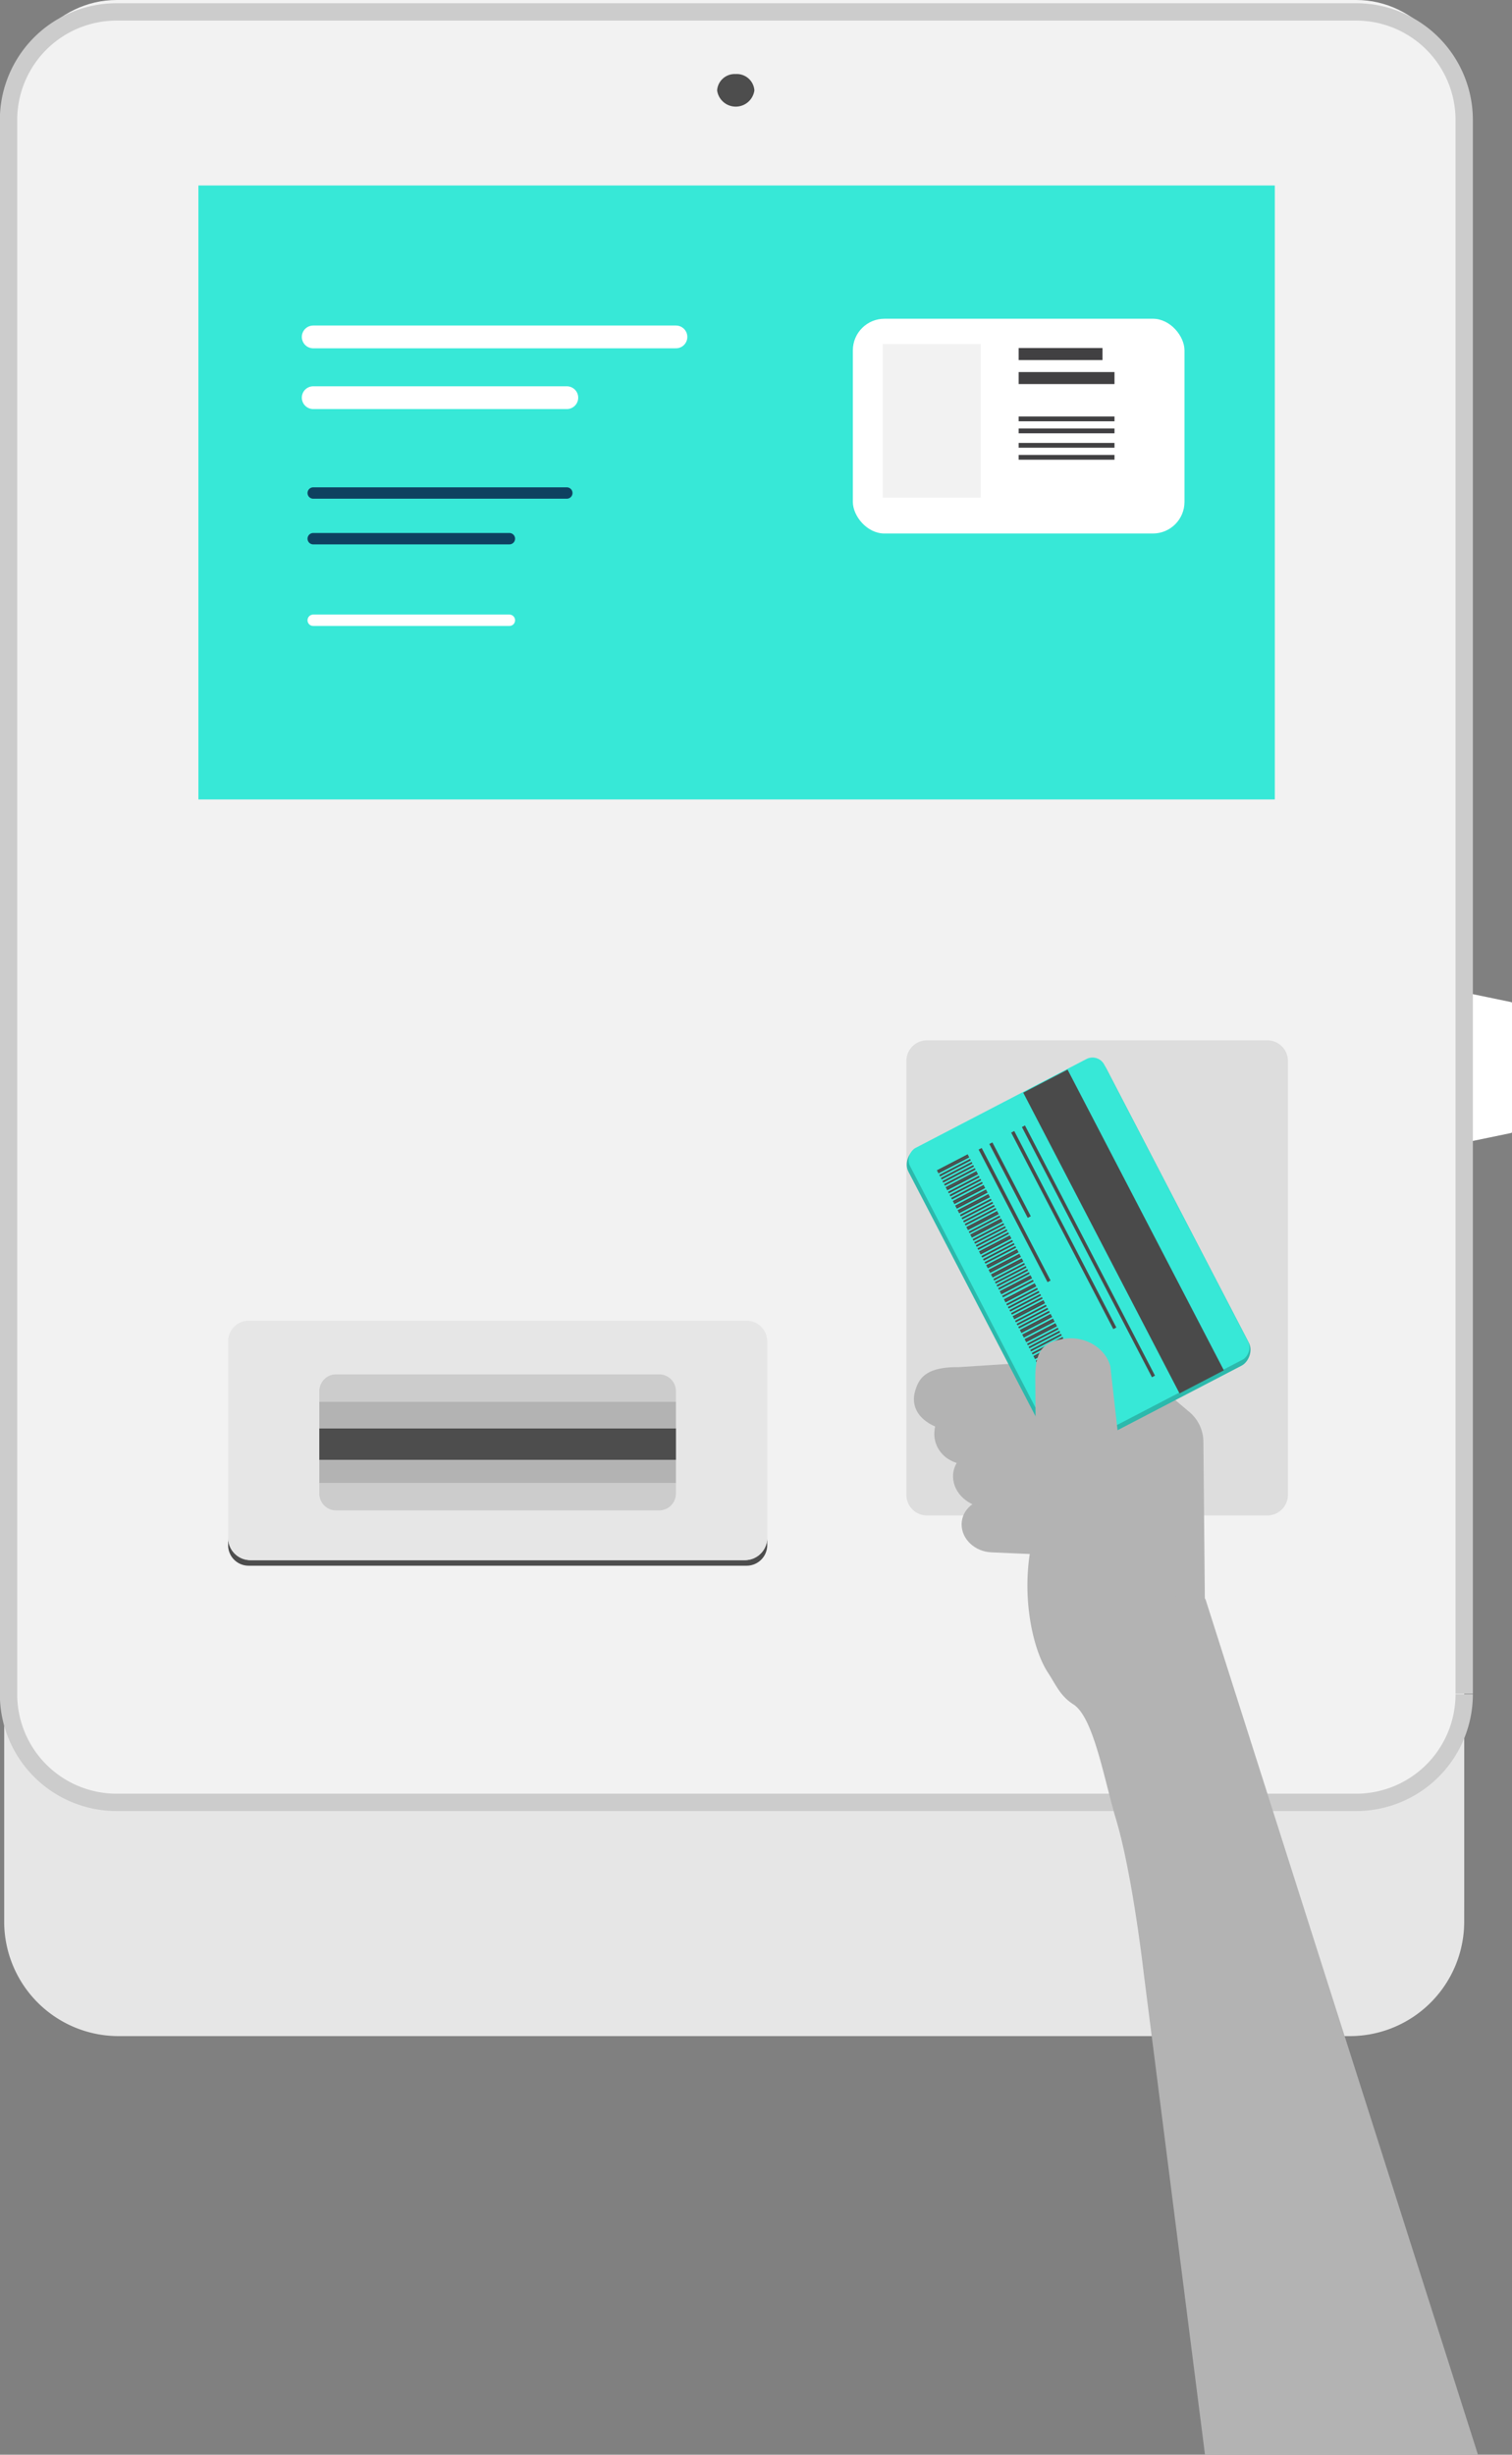 <svg id="bd2c4a29-e9a3-4de3-8f83-671b67eceb75" data-name="Layer 1" xmlns="http://www.w3.org/2000/svg" viewBox="0 0 360 584">
  <rect x="0" y="0" width="360" height="584" fill="#808080" stroke="none"/>
  <title>douro-stateID-amazonite</title>
  <path d="M27.774,481.498H322.91c14.203,0,25.717-13.015,25.717-29.07V29.07C348.627,13.015,337.113,0,322.91,0H27.774C13.571,0,2.057,13.015,2.057,29.07V452.427C2.057,468.482,13.571,481.498,27.774,481.498Z" fill="#f2f2f2"/>
  <g>
    <g>
      <g>
        <path d="M360.997,240.116v27.725a1.781,1.781,0,0,1-1.415,1.752l-10.964,2.269V236.094l10.964,2.269A1.781,1.781,0,0,1,360.997,240.116Z" fill="#fff"/>
        <path d="M348.618,403.074v54.102a27.241,27.241,0,0,1-27.231,27.231H28.229A27.241,27.241,0,0,1,.998,457.176V403.074H2.032A25.736,25.736,0,0,0,27.757,428.799H322.892A25.736,25.736,0,0,0,348.618,403.074Z" fill="#e6e6e6"/>
        <path d="M348.618,402.961v.112A25.736,25.736,0,0,1,322.892,428.799H27.757A25.736,25.736,0,0,1,2.032,403.074V28.56A25.722,25.722,0,0,1,27.757,2.835H322.892a25.722,25.722,0,0,1,25.725,25.725V402.961ZM306.648,355.644V252.406a4.895,4.895,0,0,0-4.898-4.898H220.709a4.881,4.881,0,0,0-4.898,4.898V355.644a4.895,4.895,0,0,0,4.898,4.898H301.75A4.909,4.909,0,0,0,306.648,355.644Zm-2.404-165.452V44.13h-.719v-.067H47.237v.067H46.405V190.193h.831v.09H303.525v-.09ZM182.672,367.597V319.112a4.909,4.909,0,0,0-4.898-4.898H59.189a4.89,4.89,0,0,0-4.875,4.898V367.597a4.876,4.876,0,0,0,4.875,4.898H177.774A4.895,4.895,0,0,0,182.672,367.597Zm-3.056-346.092a4.476,4.476,0,0,0-8.875,0,4.48,4.48,0,0,0,8.875,0Z" fill="#f2f2f2"/>
        <path d="M306.648,252.406V355.644a4.909,4.909,0,0,1-4.898,4.898H220.709a4.895,4.895,0,0,1-4.898-4.898V252.406a4.881,4.881,0,0,1,4.898-4.898H301.75A4.895,4.895,0,0,1,306.648,252.406ZM263.308,306.305a2.078,2.078,0,1,0-2.089,2.089A2.067,2.067,0,0,0,263.308,306.305Z" fill="#ddd"/>
        <rect x="303.525" y="44.13" width="0.719" height="146.062" fill="#f2f2f2"/>
        <rect x="47.237" y="44.13" width="256.288" height="146.062" fill="#37e8d7"/>
        <path d="M261.218,304.238a2.078,2.078,0,1,1-2.067,2.067A2.067,2.067,0,0,1,261.218,304.238Z" fill="#4d4d4d"/>
        <path d="M182.672,365.845v1.752a4.895,4.895,0,0,1-4.898,4.898H59.189a4.876,4.876,0,0,1-4.875-4.898v-1.752a5.322,5.322,0,0,0,5.325,5.325h117.708A5.322,5.322,0,0,0,182.672,365.845Z" fill="#4d4d4d"/>
        <path d="M182.672,319.112v46.733a5.322,5.322,0,0,1-5.325,5.325H59.639a5.322,5.322,0,0,1-5.325-5.325v-46.733a4.89,4.89,0,0,1,4.875-4.898H177.774A4.909,4.909,0,0,1,182.672,319.112Zm-21.726,36.218V330.975a4.018,4.018,0,0,0-4.022-4.022H80.039a4.018,4.018,0,0,0-4.022,4.022v24.355a4.018,4.018,0,0,0,4.022,4.022h76.884A4.018,4.018,0,0,0,160.945,355.33Z" fill="#e6e6e6"/>
        <path d="M175.167,17.619a4.195,4.195,0,0,1,4.449,3.887,4.48,4.48,0,0,1-8.875,0A4.188,4.188,0,0,1,175.167,17.619Z" fill="#4d4d4d"/>
        <path d="M160.945,352.813v2.516a4.018,4.018,0,0,1-4.022,4.022H80.039a4.018,4.018,0,0,1-4.022-4.022v-2.516Z" fill="#ccc"/>
        <rect x="76.018" y="347.309" width="84.928" height="5.505" fill="#b3b3b3"/>
        <rect x="76.018" y="339.805" width="84.928" height="7.504" fill="#4d4d4d"/>
        <rect x="76.018" y="333.491" width="84.928" height="6.313" fill="#b3b3b3"/>
        <path d="M160.945,330.975v2.516H76.018v-2.516a4.018,4.018,0,0,1,4.022-4.022h76.884A4.018,4.018,0,0,1,160.945,330.975Z" fill="#ccc"/>
        <rect x="46.405" y="44.13" width="0.831" height="146.062" fill="#f2f2f2"/>
      </g>
      <path d="M348.618,402.961V28.56A25.722,25.722,0,0,0,322.892,2.835H27.757A25.722,25.722,0,0,0,2.032,28.56v374.513A25.736,25.736,0,0,0,27.757,428.799H322.892a25.736,25.736,0,0,0,25.725-25.725" fill="none" stroke="#ccc" stroke-miterlimit="10" stroke-width="4.13"/>
    </g>
    <line x1="74.573" y1="80.156" x2="160.941" y2="80.156" fill="none" stroke="#fff" stroke-linecap="round" stroke-linejoin="round" stroke-width="5.418"/>
    <line x1="74.573" y1="94.609" x2="134.96" y2="94.609" fill="none" stroke="#fff" stroke-linecap="round" stroke-linejoin="round" stroke-width="5.418"/>
    <line x1="74.573" y1="117.292" x2="134.96" y2="117.292" fill="none" stroke="#0e4160" stroke-linecap="round" stroke-linejoin="round" stroke-width="2.709"/>
    <line x1="74.573" y1="128.159" x2="121.285" y2="128.159" fill="none" stroke="#0e4160" stroke-linecap="round" stroke-linejoin="round" stroke-width="2.709"/>
    <line x1="74.573" y1="147.567" x2="121.285" y2="147.567" fill="none" stroke="#fff" stroke-linecap="round" stroke-linejoin="round" stroke-width="2.709"/>
    <rect x="203.059" y="75.832" width="78.963" height="51.094" rx="7.528" fill="#fff"/>
    <rect x="210.174" y="81.863" width="23.337" height="36.538" fill="#f2f2f2"/>
    <line x1="242.54" y1="84.23" x2="262.498" y2="84.23" fill="none" stroke="#414042" stroke-miterlimit="10" stroke-width="2.857"/>
    <line x1="242.54" y1="89.944" x2="265.355" y2="89.944" fill="none" stroke="#414042" stroke-miterlimit="10" stroke-width="2.857"/>
    <line x1="242.54" y1="99.658" x2="265.355" y2="99.658" fill="none" stroke="#414042" stroke-miterlimit="10" stroke-width="1.143"/>
    <line x1="242.54" y1="102.516" x2="265.355" y2="102.516" fill="none" stroke="#414042" stroke-miterlimit="10" stroke-width="1.143"/>
    <line x1="242.54" y1="105.944" x2="265.355" y2="105.944" fill="none" stroke="#414042" stroke-miterlimit="10" stroke-width="1.143"/>
    <line x1="242.54" y1="108.801" x2="265.355" y2="108.801" fill="none" stroke="#414042" stroke-miterlimit="10" stroke-width="1.143"/>
    <g>
      <polygon points="237.457 357.504 263.45 373.057 280.18 347.691 254.774 333.882 237.457 357.504" fill="#b3b3b3"/>
      <path d="M231.277,332.994a.279.279,0,0,0,.063.003l0-.006,34.811,7.777-3.31,7.798-32.512-.157 0-.003c-.021 0-.042.003-.063.003-4.583-.022-8.073-3.491-7.794-7.748S226.148,331.742,231.277,332.994Z" fill="#b3b3b3"/>
      <path d="M233.869,344.603c.02-.001.04 0.0.06-.001l-.001-.005,30.814-1.727,1.936,14.088L235.864,358.685l-0-.003c-.02.001-.039.005-.059.006-4.344.244-8.299-2.712-8.833-6.602S229.525,344.846,233.869,344.603Z" fill="#b3b3b3"/>
      <path d="M236.171,356.554c.018.001.036.004.054.005l0-.005,27.997,1.229-.135,12.762-27.996-1.229v-.002c-.018-.001-.036.001-.054 0-3.947-.173-7.116-3.17-7.079-6.694S232.225,356.381,236.171,356.554Z" fill="#b3b3b3"/>
      <path d="M265.039,322.872a6.246,6.246,0,0,1,4.624,1.618l13.753,11.633a9.324,9.324,0,0,1,3.104,6.795l.471,50.778c-.007,2.952-2.726,5.212-6.073,5.048l-12.133-.595c-3.347-.164-6.055-2.69-6.048-5.642l2.437-42.425-10.633-8.956-22.944-.242c-9.803.158-15.312-4.227-13.725-9.89.939-3.352,2.865-5.809,10.419-5.739Z" fill="#b3b3b3"/>
      <g>
        <rect x="216.019" y="272.533" width="81.588" height="53.127" rx="4.022" transform="translate(403.668 -66.752) rotate(62.521)" fill="#2cb9ac"/>
        <g>
          <rect x="216.66" y="272.374" width="80.64" height="52.179" rx="3.161" transform="matrix(0.461, 0.887, -0.887, 0.461, 403.188, -67.244)" fill="#37e8d7"/>
          <rect x="227.193" y="287.037" width="80.64" height="11.898" transform="translate(404 -79.539) rotate(62.52)" fill="#4a4a4a"/>
          <line x1="243.676" y1="267.942" x2="274.635" y2="327.465" fill="none" stroke="#4a4a4a" stroke-miterlimit="10" stroke-width="0.822"/>
          <line x1="241.123" y1="269.27" x2="265.436" y2="316.014" fill="none" stroke="#4a4a4a" stroke-miterlimit="10" stroke-width="0.822"/>
          <line x1="235.921" y1="271.975" x2="245.061" y2="289.547" fill="none" stroke="#4a4a4a" stroke-miterlimit="10" stroke-width="0.822"/>
          <line x1="233.369" y1="273.303" x2="249.773" y2="304.843" fill="none" stroke="#4a4a4a" stroke-miterlimit="10" stroke-width="0.822"/>
          <line x1="230.487" y1="274.802" x2="223.163" y2="278.612" fill="none" stroke="#4a4a4a" stroke-miterlimit="10" stroke-width="0.411"/>
          <line x1="230.676" y1="275.167" x2="223.352" y2="278.976" fill="none" stroke="#4a4a4a" stroke-miterlimit="10" stroke-width="0.411"/>
          <line x1="231.056" y1="275.896" x2="223.732" y2="279.705" fill="none" stroke="#4a4a4a" stroke-miterlimit="10" stroke-width="0.411"/>
          <line x1="231.435" y1="276.625" x2="224.111" y2="280.435" fill="none" stroke="#4a4a4a" stroke-miterlimit="10" stroke-width="0.411"/>
          <line x1="231.814" y1="277.355" x2="224.49" y2="281.164" fill="none" stroke="#4a4a4a" stroke-miterlimit="10" stroke-width="0.411"/>
          <line x1="232.194" y1="278.084" x2="224.87" y2="281.893" fill="none" stroke="#4a4a4a" stroke-miterlimit="10" stroke-width="0.411"/>
          <line x1="232.573" y1="278.813" x2="225.249" y2="282.623" fill="none" stroke="#4a4a4a" stroke-miterlimit="10" stroke-width="0.411"/>
          <line x1="232.763" y1="279.178" x2="225.439" y2="282.987" fill="none" stroke="#4a4a4a" stroke-miterlimit="10" stroke-width="0.411"/>
          <line x1="233.142" y1="279.907" x2="225.818" y2="283.717" fill="none" stroke="#4a4a4a" stroke-miterlimit="10" stroke-width="0.411"/>
          <line x1="233.521" y1="280.637" x2="226.197" y2="284.446" fill="none" stroke="#4a4a4a" stroke-miterlimit="10" stroke-width="0.411"/>
          <line x1="233.901" y1="281.366" x2="226.577" y2="285.175" fill="none" stroke="#4a4a4a" stroke-miterlimit="10" stroke-width="0.411"/>
          <line x1="234.28" y1="282.095" x2="226.956" y2="285.905" fill="none" stroke="#4a4a4a" stroke-miterlimit="10" stroke-width="0.411"/>
          <line x1="234.47" y1="282.46" x2="227.146" y2="286.269" fill="none" stroke="#4a4a4a" stroke-miterlimit="10" stroke-width="0.411"/>
          <line x1="234.849" y1="283.189" x2="227.525" y2="286.999" fill="none" stroke="#4a4a4a" stroke-miterlimit="10" stroke-width="0.411"/>
          <line x1="235.039" y1="283.554" x2="227.715" y2="287.363" fill="none" stroke="#4a4a4a" stroke-miterlimit="10" stroke-width="0.411"/>
          <line x1="235.418" y1="284.283" x2="228.094" y2="288.093" fill="none" stroke="#4a4a4a" stroke-miterlimit="10" stroke-width="0.411"/>
          <line x1="235.608" y1="284.648" x2="228.284" y2="288.457" fill="none" stroke="#4a4a4a" stroke-miterlimit="10" stroke-width="0.411"/>
          <line x1="235.987" y1="285.377" x2="228.663" y2="289.187" fill="none" stroke="#4a4a4a" stroke-miterlimit="10" stroke-width="0.411"/>
          <line x1="236.366" y1="286.107" x2="229.042" y2="289.916" fill="none" stroke="#4a4a4a" stroke-miterlimit="10" stroke-width="0.411"/>
          <line x1="236.746" y1="286.836" x2="229.422" y2="290.645" fill="none" stroke="#4a4a4a" stroke-miterlimit="10" stroke-width="0.411"/>
          <line x1="237.125" y1="287.565" x2="229.801" y2="291.375" fill="none" stroke="#4a4a4a" stroke-miterlimit="10" stroke-width="0.411"/>
          <line x1="237.694" y1="288.659" x2="230.37" y2="292.469" fill="none" stroke="#4a4a4a" stroke-miterlimit="10" stroke-width="0.411"/>
          <line x1="238.073" y1="289.389" x2="230.749" y2="293.198" fill="none" stroke="#4a4a4a" stroke-miterlimit="10" stroke-width="0.411"/>
          <line x1="237.504" y1="288.295" x2="230.18" y2="292.104" fill="none" stroke="#4a4a4a" stroke-miterlimit="10" stroke-width="0.411"/>
          <line x1="238.434" y1="290.082" x2="231.11" y2="293.891" fill="none" stroke="#4a4a4a" stroke-miterlimit="10" stroke-width="0.411"/>
          <line x1="238.624" y1="290.447" x2="231.3" y2="294.256" fill="none" stroke="#4a4a4a" stroke-miterlimit="10" stroke-width="0.411"/>
          <line x1="239.003" y1="291.176" x2="231.679" y2="294.985" fill="none" stroke="#4a4a4a" stroke-miterlimit="10" stroke-width="0.411"/>
          <line x1="239.382" y1="291.905" x2="232.058" y2="295.715" fill="none" stroke="#4a4a4a" stroke-miterlimit="10" stroke-width="0.411"/>
          <line x1="239.762" y1="292.634" x2="232.438" y2="296.444" fill="none" stroke="#4a4a4a" stroke-miterlimit="10" stroke-width="0.411"/>
          <line x1="240.141" y1="293.364" x2="232.817" y2="297.173" fill="none" stroke="#4a4a4a" stroke-miterlimit="10" stroke-width="0.411"/>
          <line x1="240.52" y1="294.093" x2="233.196" y2="297.902" fill="none" stroke="#4a4a4a" stroke-miterlimit="10" stroke-width="0.411"/>
          <line x1="240.71" y1="294.458" x2="233.386" y2="298.267" fill="none" stroke="#4a4a4a" stroke-miterlimit="10" stroke-width="0.411"/>
          <g>
            <line x1="254.13" y1="320.26" x2="246.806" y2="324.069" fill="none" stroke="#4a4a4a" stroke-miterlimit="10" stroke-width="0.411"/>
            <line x1="254.32" y1="320.625" x2="246.996" y2="324.434" fill="none" stroke="#4a4a4a" stroke-miterlimit="10" stroke-width="0.411"/>
            <line x1="254.699" y1="321.354" x2="247.375" y2="325.163" fill="none" stroke="#4a4a4a" stroke-miterlimit="10" stroke-width="0.411"/>
            <line x1="255.079" y1="322.083" x2="247.755" y2="325.893" fill="none" stroke="#4a4a4a" stroke-miterlimit="10" stroke-width="0.411"/>
            <line x1="255.458" y1="322.813" x2="248.134" y2="326.622" fill="none" stroke="#4a4a4a" stroke-miterlimit="10" stroke-width="0.411"/>
            <line x1="255.837" y1="323.542" x2="248.513" y2="327.351" fill="none" stroke="#4a4a4a" stroke-miterlimit="10" stroke-width="0.411"/>
            <line x1="256.217" y1="324.271" x2="248.893" y2="328.081" fill="none" stroke="#4a4a4a" stroke-miterlimit="10" stroke-width="0.411"/>
            <line x1="256.406" y1="324.636" x2="249.082" y2="328.445" fill="none" stroke="#4a4a4a" stroke-miterlimit="10" stroke-width="0.411"/>
            <line x1="256.786" y1="325.365" x2="249.462" y2="329.175" fill="none" stroke="#4a4a4a" stroke-miterlimit="10" stroke-width="0.411"/>
            <line x1="257.165" y1="326.094" x2="249.841" y2="329.904" fill="none" stroke="#4a4a4a" stroke-miterlimit="10" stroke-width="0.411"/>
            <line x1="257.544" y1="326.824" x2="250.22" y2="330.633" fill="none" stroke="#4a4a4a" stroke-miterlimit="10" stroke-width="0.411"/>
            <line x1="257.924" y1="327.553" x2="250.6" y2="331.363" fill="none" stroke="#4a4a4a" stroke-miterlimit="10" stroke-width="0.411"/>
            <line x1="258.113" y1="327.918" x2="250.789" y2="331.727" fill="none" stroke="#4a4a4a" stroke-miterlimit="10" stroke-width="0.411"/>
            <line x1="258.493" y1="328.647" x2="251.169" y2="332.457" fill="none" stroke="#4a4a4a" stroke-miterlimit="10" stroke-width="0.411"/>
            <line x1="258.682" y1="329.012" x2="251.358" y2="332.821" fill="none" stroke="#4a4a4a" stroke-miterlimit="10" stroke-width="0.411"/>
            <line x1="259.062" y1="329.741" x2="251.738" y2="333.55" fill="none" stroke="#4a4a4a" stroke-miterlimit="10" stroke-width="0.411"/>
            <line x1="259.251" y1="330.106" x2="251.927" y2="333.915" fill="none" stroke="#4a4a4a" stroke-miterlimit="10" stroke-width="0.411"/>
            <line x1="259.631" y1="330.835" x2="252.307" y2="334.644" fill="none" stroke="#4a4a4a" stroke-miterlimit="10" stroke-width="0.411"/>
            <line x1="260.01" y1="331.564" x2="252.686" y2="335.374" fill="none" stroke="#4a4a4a" stroke-miterlimit="10" stroke-width="0.411"/>
            <line x1="260.389" y1="332.294" x2="253.065" y2="336.103" fill="none" stroke="#4a4a4a" stroke-miterlimit="10" stroke-width="0.411"/>
            <line x1="260.769" y1="333.023" x2="253.445" y2="336.832" fill="none" stroke="#4a4a4a" stroke-miterlimit="10" stroke-width="0.411"/>
            <line x1="261.148" y1="333.752" x2="253.824" y2="337.562" fill="none" stroke="#4a4a4a" stroke-miterlimit="10" stroke-width="0.411"/>
          </g>
          <line x1="241.089" y1="295.187" x2="233.765" y2="298.996" fill="none" stroke="#4a4a4a" stroke-miterlimit="10" stroke-width="0.411"/>
          <line x1="241.469" y1="295.916" x2="234.145" y2="299.726" fill="none" stroke="#4a4a4a" stroke-miterlimit="10" stroke-width="0.411"/>
          <line x1="241.848" y1="296.646" x2="234.524" y2="300.455" fill="none" stroke="#4a4a4a" stroke-miterlimit="10" stroke-width="0.411"/>
          <line x1="242.227" y1="297.375" x2="234.903" y2="301.184" fill="none" stroke="#4a4a4a" stroke-miterlimit="10" stroke-width="0.411"/>
          <line x1="242.417" y1="297.74" x2="235.093" y2="301.549" fill="none" stroke="#4a4a4a" stroke-miterlimit="10" stroke-width="0.411"/>
          <line x1="242.796" y1="298.469" x2="235.472" y2="302.278" fill="none" stroke="#4a4a4a" stroke-miterlimit="10" stroke-width="0.411"/>
          <line x1="242.986" y1="298.834" x2="235.662" y2="302.643" fill="none" stroke="#4a4a4a" stroke-miterlimit="10" stroke-width="0.411"/>
          <line x1="243.365" y1="299.563" x2="236.041" y2="303.372" fill="none" stroke="#4a4a4a" stroke-miterlimit="10" stroke-width="0.411"/>
          <line x1="243.555" y1="299.928" x2="236.231" y2="303.737" fill="none" stroke="#4a4a4a" stroke-miterlimit="10" stroke-width="0.411"/>
          <line x1="243.934" y1="300.657" x2="236.61" y2="304.466" fill="none" stroke="#4a4a4a" stroke-miterlimit="10" stroke-width="0.411"/>
          <line x1="244.314" y1="301.386" x2="236.99" y2="305.196" fill="none" stroke="#4a4a4a" stroke-miterlimit="10" stroke-width="0.411"/>
          <line x1="244.693" y1="302.116" x2="237.369" y2="305.925" fill="none" stroke="#4a4a4a" stroke-miterlimit="10" stroke-width="0.411"/>
          <line x1="245.072" y1="302.845" x2="237.748" y2="306.654" fill="none" stroke="#4a4a4a" stroke-miterlimit="10" stroke-width="0.411"/>
          <line x1="245.641" y1="303.939" x2="238.317" y2="307.748" fill="none" stroke="#4a4a4a" stroke-miterlimit="10" stroke-width="0.411"/>
          <line x1="246.021" y1="304.668" x2="238.697" y2="308.478" fill="none" stroke="#4a4a4a" stroke-miterlimit="10" stroke-width="0.411"/>
          <line x1="245.452" y1="303.574" x2="238.128" y2="307.384" fill="none" stroke="#4a4a4a" stroke-miterlimit="10" stroke-width="0.411"/>
          <line x1="246.447" y1="305.488" x2="239.123" y2="309.297" fill="none" stroke="#4a4a4a" stroke-miterlimit="10" stroke-width="0.411"/>
          <line x1="246.637" y1="305.853" x2="239.313" y2="309.662" fill="none" stroke="#4a4a4a" stroke-miterlimit="10" stroke-width="0.411"/>
          <line x1="247.016" y1="306.582" x2="239.692" y2="310.391" fill="none" stroke="#4a4a4a" stroke-miterlimit="10" stroke-width="0.411"/>
          <line x1="247.395" y1="307.311" x2="240.071" y2="311.121" fill="none" stroke="#4a4a4a" stroke-miterlimit="10" stroke-width="0.411"/>
          <line x1="247.775" y1="308.041" x2="240.451" y2="311.85" fill="none" stroke="#4a4a4a" stroke-miterlimit="10" stroke-width="0.411"/>
          <line x1="248.154" y1="308.77" x2="240.83" y2="312.579" fill="none" stroke="#4a4a4a" stroke-miterlimit="10" stroke-width="0.411"/>
          <line x1="248.533" y1="309.499" x2="241.209" y2="313.309" fill="none" stroke="#4a4a4a" stroke-miterlimit="10" stroke-width="0.411"/>
          <line x1="248.723" y1="309.864" x2="241.399" y2="313.673" fill="none" stroke="#4a4a4a" stroke-miterlimit="10" stroke-width="0.411"/>
          <line x1="249.102" y1="310.593" x2="241.778" y2="314.403" fill="none" stroke="#4a4a4a" stroke-miterlimit="10" stroke-width="0.411"/>
          <line x1="249.482" y1="311.323" x2="242.158" y2="315.132" fill="none" stroke="#4a4a4a" stroke-miterlimit="10" stroke-width="0.411"/>
          <line x1="249.861" y1="312.052" x2="242.537" y2="315.861" fill="none" stroke="#4a4a4a" stroke-miterlimit="10" stroke-width="0.411"/>
          <line x1="250.24" y1="312.781" x2="242.916" y2="316.591" fill="none" stroke="#4a4a4a" stroke-miterlimit="10" stroke-width="0.411"/>
          <line x1="250.43" y1="313.146" x2="243.106" y2="316.955" fill="none" stroke="#4a4a4a" stroke-miterlimit="10" stroke-width="0.411"/>
          <line x1="250.809" y1="313.875" x2="243.485" y2="317.685" fill="none" stroke="#4a4a4a" stroke-miterlimit="10" stroke-width="0.411"/>
          <line x1="250.999" y1="314.24" x2="243.675" y2="318.049" fill="none" stroke="#4a4a4a" stroke-miterlimit="10" stroke-width="0.411"/>
          <line x1="251.378" y1="314.969" x2="244.054" y2="318.779" fill="none" stroke="#4a4a4a" stroke-miterlimit="10" stroke-width="0.411"/>
          <line x1="251.568" y1="315.334" x2="244.244" y2="319.143" fill="none" stroke="#4a4a4a" stroke-miterlimit="10" stroke-width="0.411"/>
          <line x1="251.947" y1="316.063" x2="244.623" y2="319.873" fill="none" stroke="#4a4a4a" stroke-miterlimit="10" stroke-width="0.411"/>
          <line x1="252.327" y1="316.792" x2="245.003" y2="320.602" fill="none" stroke="#4a4a4a" stroke-miterlimit="10" stroke-width="0.411"/>
          <line x1="252.706" y1="317.522" x2="245.382" y2="321.331" fill="none" stroke="#4a4a4a" stroke-miterlimit="10" stroke-width="0.411"/>
          <line x1="253.085" y1="318.251" x2="245.761" y2="322.061" fill="none" stroke="#4a4a4a" stroke-miterlimit="10" stroke-width="0.411"/>
          <line x1="253.654" y1="319.345" x2="246.33" y2="323.154" fill="none" stroke="#4a4a4a" stroke-miterlimit="10" stroke-width="0.411"/>
          <line x1="254.034" y1="320.074" x2="246.71" y2="323.884" fill="none" stroke="#4a4a4a" stroke-miterlimit="10" stroke-width="0.411"/>
          <line x1="253.465" y1="318.98" x2="246.141" y2="322.79" fill="none" stroke="#4a4a4a" stroke-miterlimit="10" stroke-width="0.411"/>
        </g>
      </g>
      <path d="M270.449,378.912l-6.077-53.815c-1.134-4.411-6.056-7.356-10.993-6.578s-6.896,2.611-6.888,9.396l.103,14.23.752,9.012a26.325,26.325,0,0,0,1.313,10.063c1.799,5.354.134-3.784-1.808,1.49l-.524,1.685c-3.709,13.124-.773,27.481,3.153,33.487,1.983,3.035,2.939,5.587,6.086,7.597,4.83,3.085,7.333,17.951,10.131,27.264,3.949,13.148,6.608,36.632,6.608,36.632L286.903,584h64.996l-64.909-203.625" fill="#b3b3b3"/>
    </g>
  </g>
</svg>
